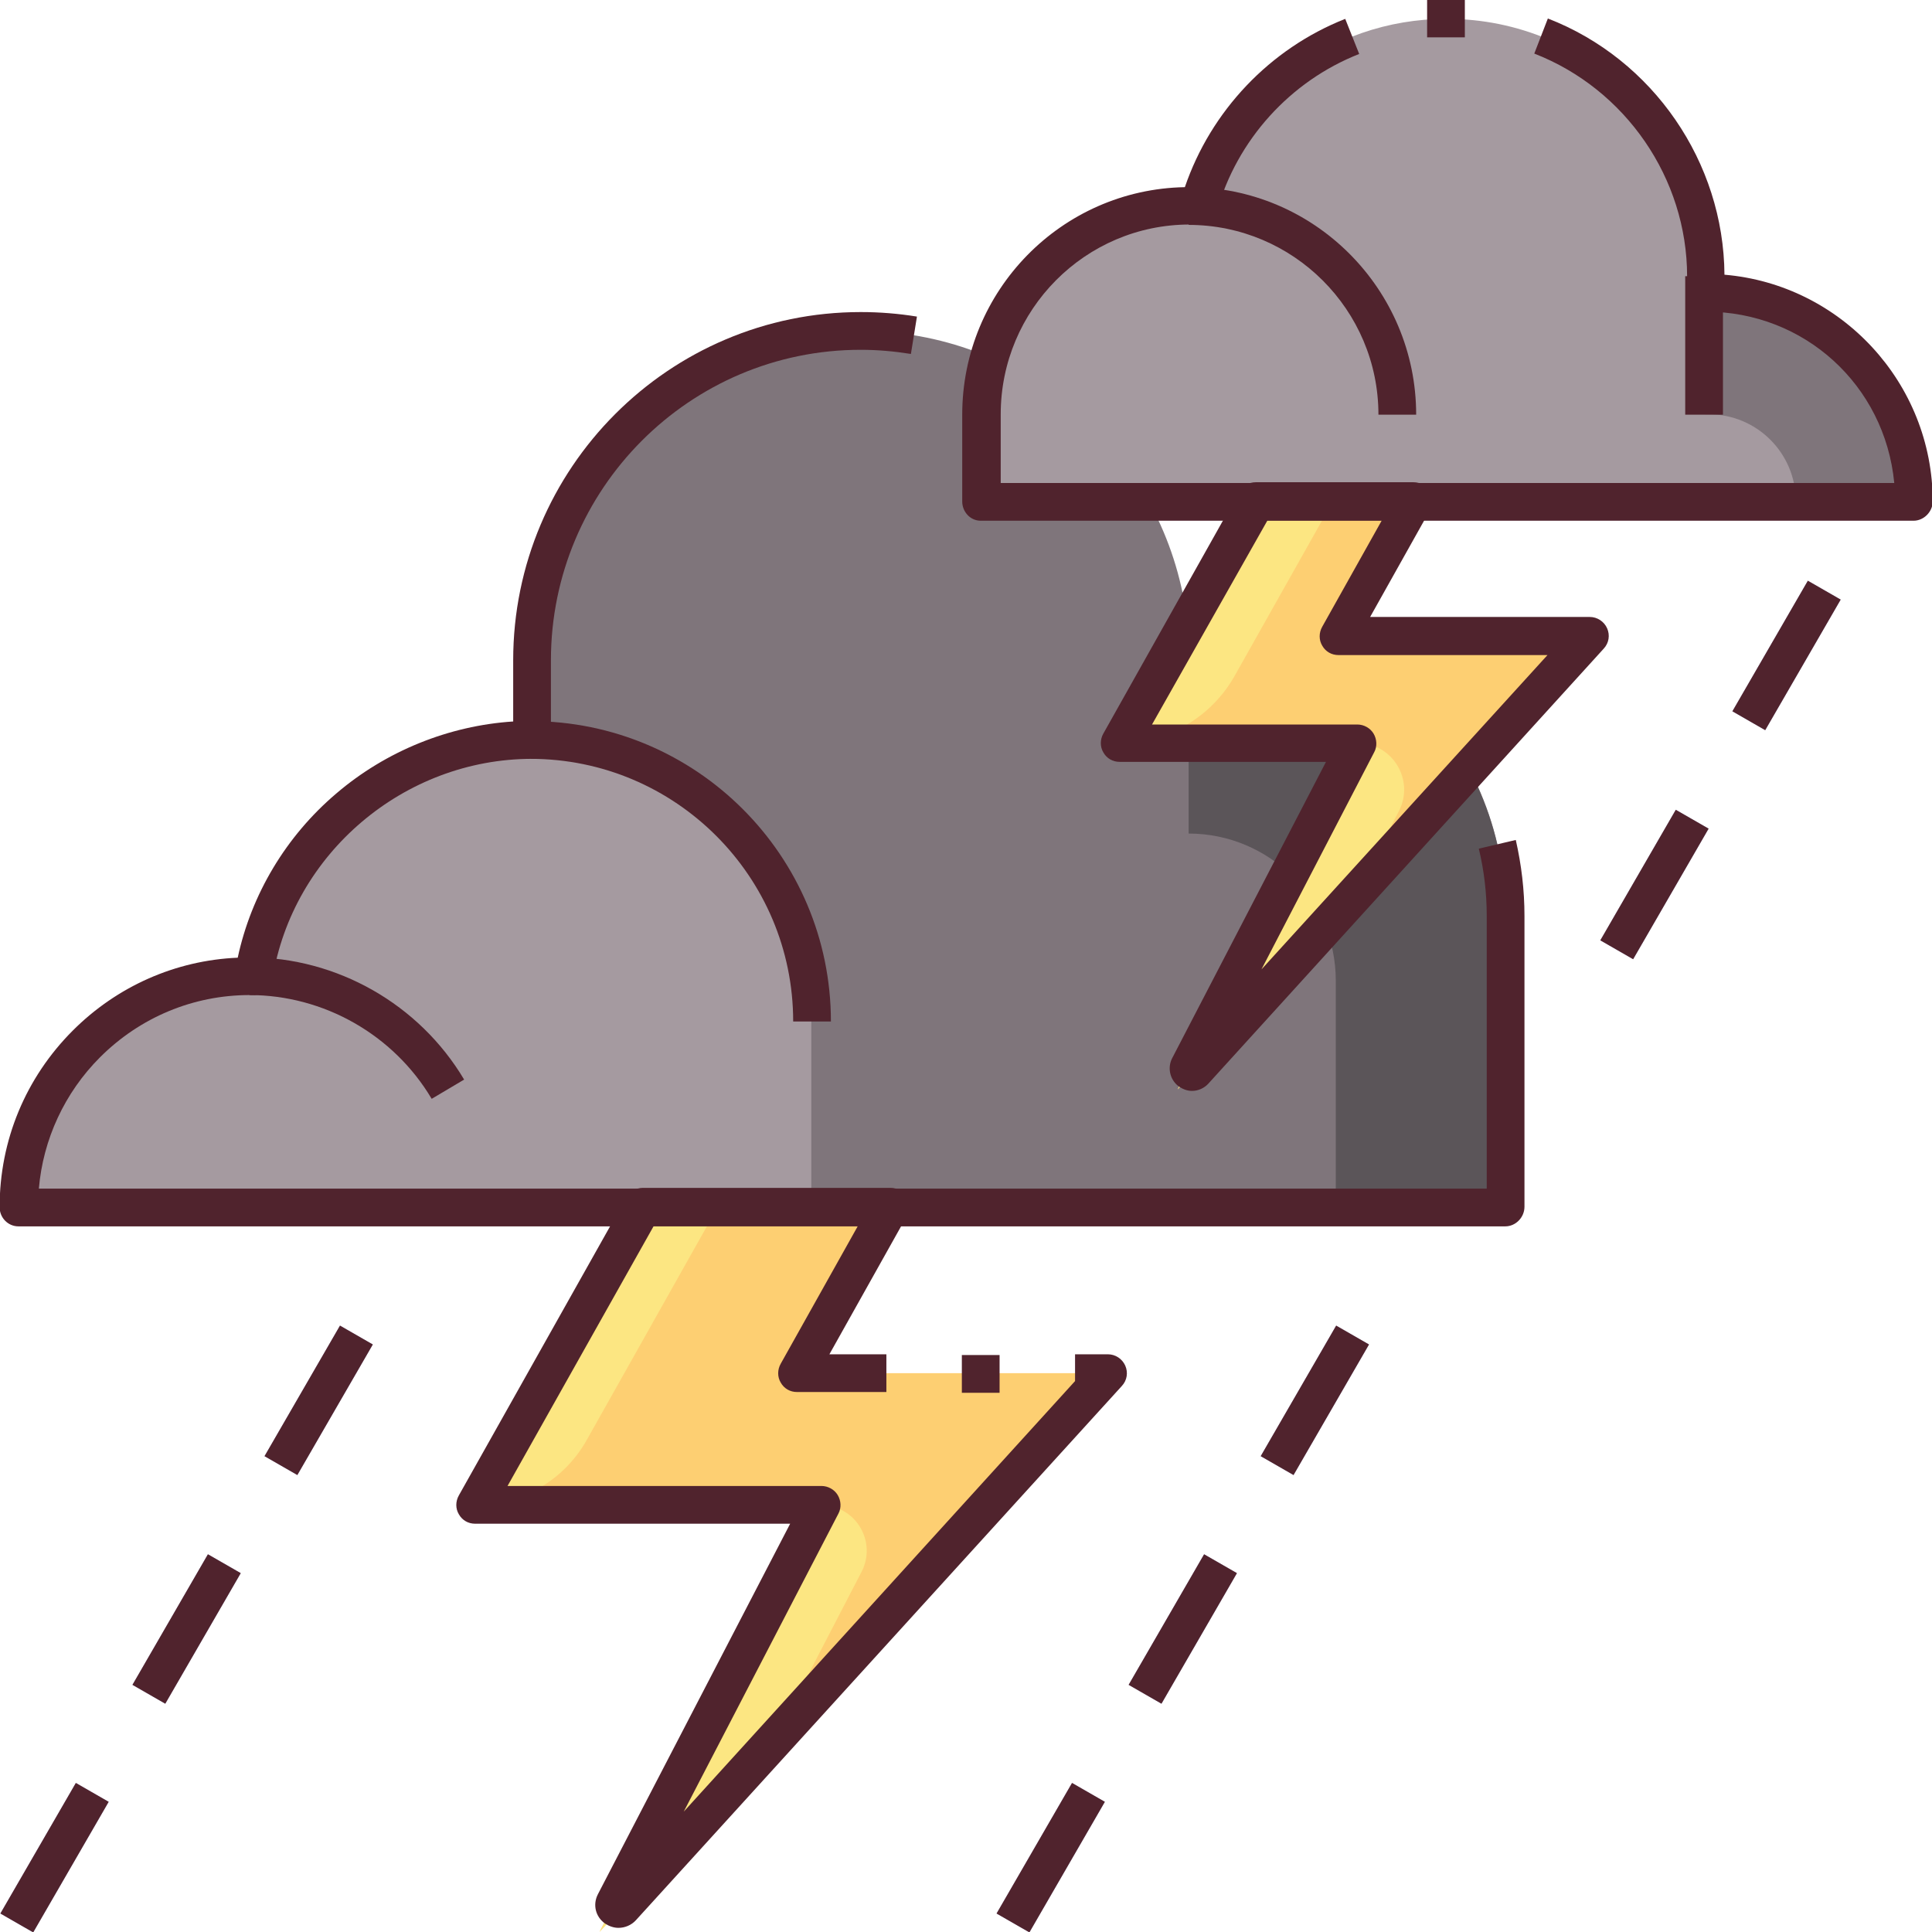 <svg xmlns="http://www.w3.org/2000/svg" viewBox="0 0 512 512"><path fill="#7f757b" d="M399 242.7V320H4.9c0-17 6.8-32.2 17.9-43.3 11.1-11.1 26.4-17.9 43.2-17.9h1.1c5.7-35.5 36.8-62.7 73.8-62.7V175c0-48.2 38.9-87.3 87.1-87.3 42.8 0 78.4 30.8 85.8 71.5h1.5c46.2 0 83.7 37.4 83.7 83.5z"/><path fill="#5b5559" d="M315.3 159.2h-1.4v-.1l-.2.1c.9 5.1 1.3 10.4 1.3 15.8v45.9c21.5 0 39 17.5 39 39v60h45v-77.1c-.1-46.2-37.5-83.6-83.7-83.6z"/><path fill="#a59aa0" d="M215 270.7c0-41.2-33.2-74.5-74.3-74.6-36.9.1-67.9 27.2-73.6 62.6H66c-16.9 0-32.2 6.9-43.2 18C11.7 287.8 4.9 303 4.9 320H215v-49.3zM315.1 54.5c.9 0 1.6.1 2.5.1C325.7 26 352 5 383.3 5h.2C421.2 5 452 35.4 452 73.2v4.3c30 0 55.1 24.5 55.1 55.5H260v-23.1c0-30.6 24.6-55.4 55.1-55.4z"/><path fill="#b0add6" d="m272.8 512.1-8.7-5 20-34.6 8.7 5-20 34.6zm35-60.6-8.7-5 20-34.6 8.7 5-20 34.6zm35-60.6-8.7-5 20-34.6 8.7 5-20 34.6zM8.8 512.1l-8.7-5 20-34.6 8.7 5-20 34.6zm35-60.6-8.7-5 20-34.6 8.7 5-20 34.6zm35-60.6-8.7-5 20-34.6 8.7 5-20 34.6z"/><path fill="#7f757b" d="M451.9 77.5v32.3h1c12.7 0 23 10.3 23 23h31.2c0-30.9-25.2-55.3-55.2-55.3v-4.4c0-.1.2-.2.2-.3l-.2.3v4.4z"/><path fill="#fdcf72" d="M293.6 363.9H211.3l24.6-44h-65.6l-44.4 79H217.6l-58.7 113z"/><path fill="#fce682" d="m170.3 319.9-44.4 79c12.3 0 23.6-6.6 29.6-17.3l34.7-61.7h-19.9zm47.3 79L158.9 512l46.3-50.9 23.1-44.5c4.2-8.1-1.6-17.7-10.7-17.7z"/><path fill="#fdcf72" d="M421.3 168.6H354.6l19.9-35.7h-41.7l-36 64.1H359.7l-47.6 91.7z"/><path fill="#fce682" d="M353.2 132.9h-20.4l-36 64c12.6 0 24.2-6.8 30.4-17.8l26-46.2zm6.5 64-47.6 91.8 47.5-52.3 11.1-21.4c4.3-8.3-1.7-18.1-11-18.1z"/><path fill="#b0add6" d="m432.8 254.2-8.7-5 20-34.6 8.7 5-20 34.6zm35-60.7-8.7-5 20-34.6 8.7 5-20 34.6z"/><path fill="#50232d" d="M163.9 510.9c-1.2 0-2.4-.4-3.5-1.1-2.6-1.8-3.4-5.1-1.9-7.9l50.9-98.1h-83.5c-1.8 0-3.4-.9-4.3-2.5-.9-1.5-.9-3.4 0-5l44.4-79c.9-1.6 2.6-2.5 4.4-2.5H236c1.8 0 3.4.9 4.3 2.5.9 1.5.9 3.4 0 5l-20.5 36.6h15.1v10h-23.7c-1.8 0-3.4-.9-4.3-2.5-.9-1.5-.9-3.4 0-5l20.5-36.6h-54.1l-38.8 69h83.2c1.7 0 3.4.9 4.3 2.4.9 1.5 1 3.4.2 4.9l-41 79L284.9 366v-7.1h8.7c2 0 3.8 1.2 4.6 3 .8 1.8.5 3.9-.9 5.4L168.5 508.9c-1.2 1.3-2.9 2-4.6 2zm152-221.8c-1.2 0-2.3-.4-3.4-1.1-2.4-1.7-3.2-4.9-1.9-7.5l40.8-78.6h-54.7c-1.8 0-3.4-.9-4.3-2.5-.9-1.5-.9-3.4 0-5l36-64.1c.9-1.6 2.6-2.5 4.4-2.5h41.8c1.8 0 3.4.9 4.3 2.5.9 1.5.9 3.4 0 5l-15.8 28.2h58.2c2 0 3.8 1.2 4.6 3 .8 1.8.5 3.9-.9 5.4L320.2 287.2c-1.1 1.2-2.7 1.9-4.3 1.9zM305.3 192h54.4c1.7 0 3.4.9 4.3 2.4.9 1.5 1 3.4.2 4.9l-29.9 57.6 75.8-83.3h-55.4c-1.8 0-3.4-.9-4.3-2.5-.9-1.5-.9-3.4 0-5l15.8-28.2h-30.3L305.3 192zm-32.5 320.1-8.7-5 20-34.6 8.7 5-20 34.6zm35-60.6-8.7-5 20-34.6 8.7 5-20 34.6zm35-60.6-8.7-5 20-34.6 8.7 5-20 34.6zM8.8 512.1l-8.7-5 20-34.6 8.7 5-20 34.6zm35-60.6-8.7-5 20-34.6 8.7 5-20 34.6zm35-60.6-8.7-5 20-34.6 8.7 5-20 34.6zm296.5-281h-10c0-27.8-22.6-50.3-50.3-50.3v-10c33.2-.1 60.3 27 60.3 60.3zM446.6 73.2h10v36.7h-10z"/><path fill="#50232d" d="M507.1 138H259.9c-2.8 0-4.9-2.4-4.9-5.1v-23c0-32.9 26.3-59.7 59-60.3 6.9-20.2 22.5-36.7 42.5-44.6l3.7 9.3c-18.3 7.2-32.4 22.8-37.7 41.7-.6 2.2-2.7 3.7-5 3.6-.8 0-1.4-.1-2.2-.1-27.7 0-50.1 22.6-50.1 50.3V128H502c-2.5-26-23.9-45.4-49.9-45.4-2.8 0-5-2.3-5-5.1v-4.3c0-25.9-16.3-49.6-40.5-59l3.6-9.3C438.1 15.7 456.8 43 457 72.8c30.8 2.6 55.2 28.6 55.2 60.2-.1 2.7-2.4 5-5.1 5zM254.9 359.1h10v10h-10z"/><path fill="#50232d" d="M378.2-.1h10v10h-10zM220.2 270.7h-10c0-38.4-31.2-69.6-69.6-69.6v-10c43.9 0 79.6 35.7 79.6 79.6zm-105.8 20.5c-10.1-17-28.6-27.5-48.3-27.5v-10c23.2 0 45 12.4 56.9 32.4l-8.6 5.1z"/><path fill="#50232d" d="M398.9 325H4.9c-2.8 0-5-2.3-5-5.1 0-17.7 6.9-34.3 19.4-46.8C31 261.4 46.5 254.5 63 253.8c3.6-16.8 12.8-32.2 26.1-43.5 13.2-11.3 29.9-18 46.9-19.1V175c0-50.9 41.3-92.3 92.1-92.3 5 0 10 .4 14.9 1.2l-1.6 9.9c-4.4-.7-8.8-1.1-13.3-1.1-45.3 0-82.1 36.9-82.1 82.3v21.1c0 2.8-2.3 5-5 5-33.9 0-63.5 25.1-68.8 58.4-.4 2.5-2.6 4.3-5.1 4.2h-.9c-15 0-29.1 5.9-39.7 16.5-9.4 9.4-15.1 21.8-16.2 34.8H394v-72.3c0-6-.7-12-2.1-17.8l9.8-2.3c1.5 6.6 2.3 13.3 2.3 20.1v77.1c0 2.8-2.3 5.2-5.1 5.2zM432.8 254.2l-8.7-5 20-34.6 8.7 5-20 34.6zm35-60.7-8.7-5 20-34.6 8.7 5-20 34.6z"/></svg>